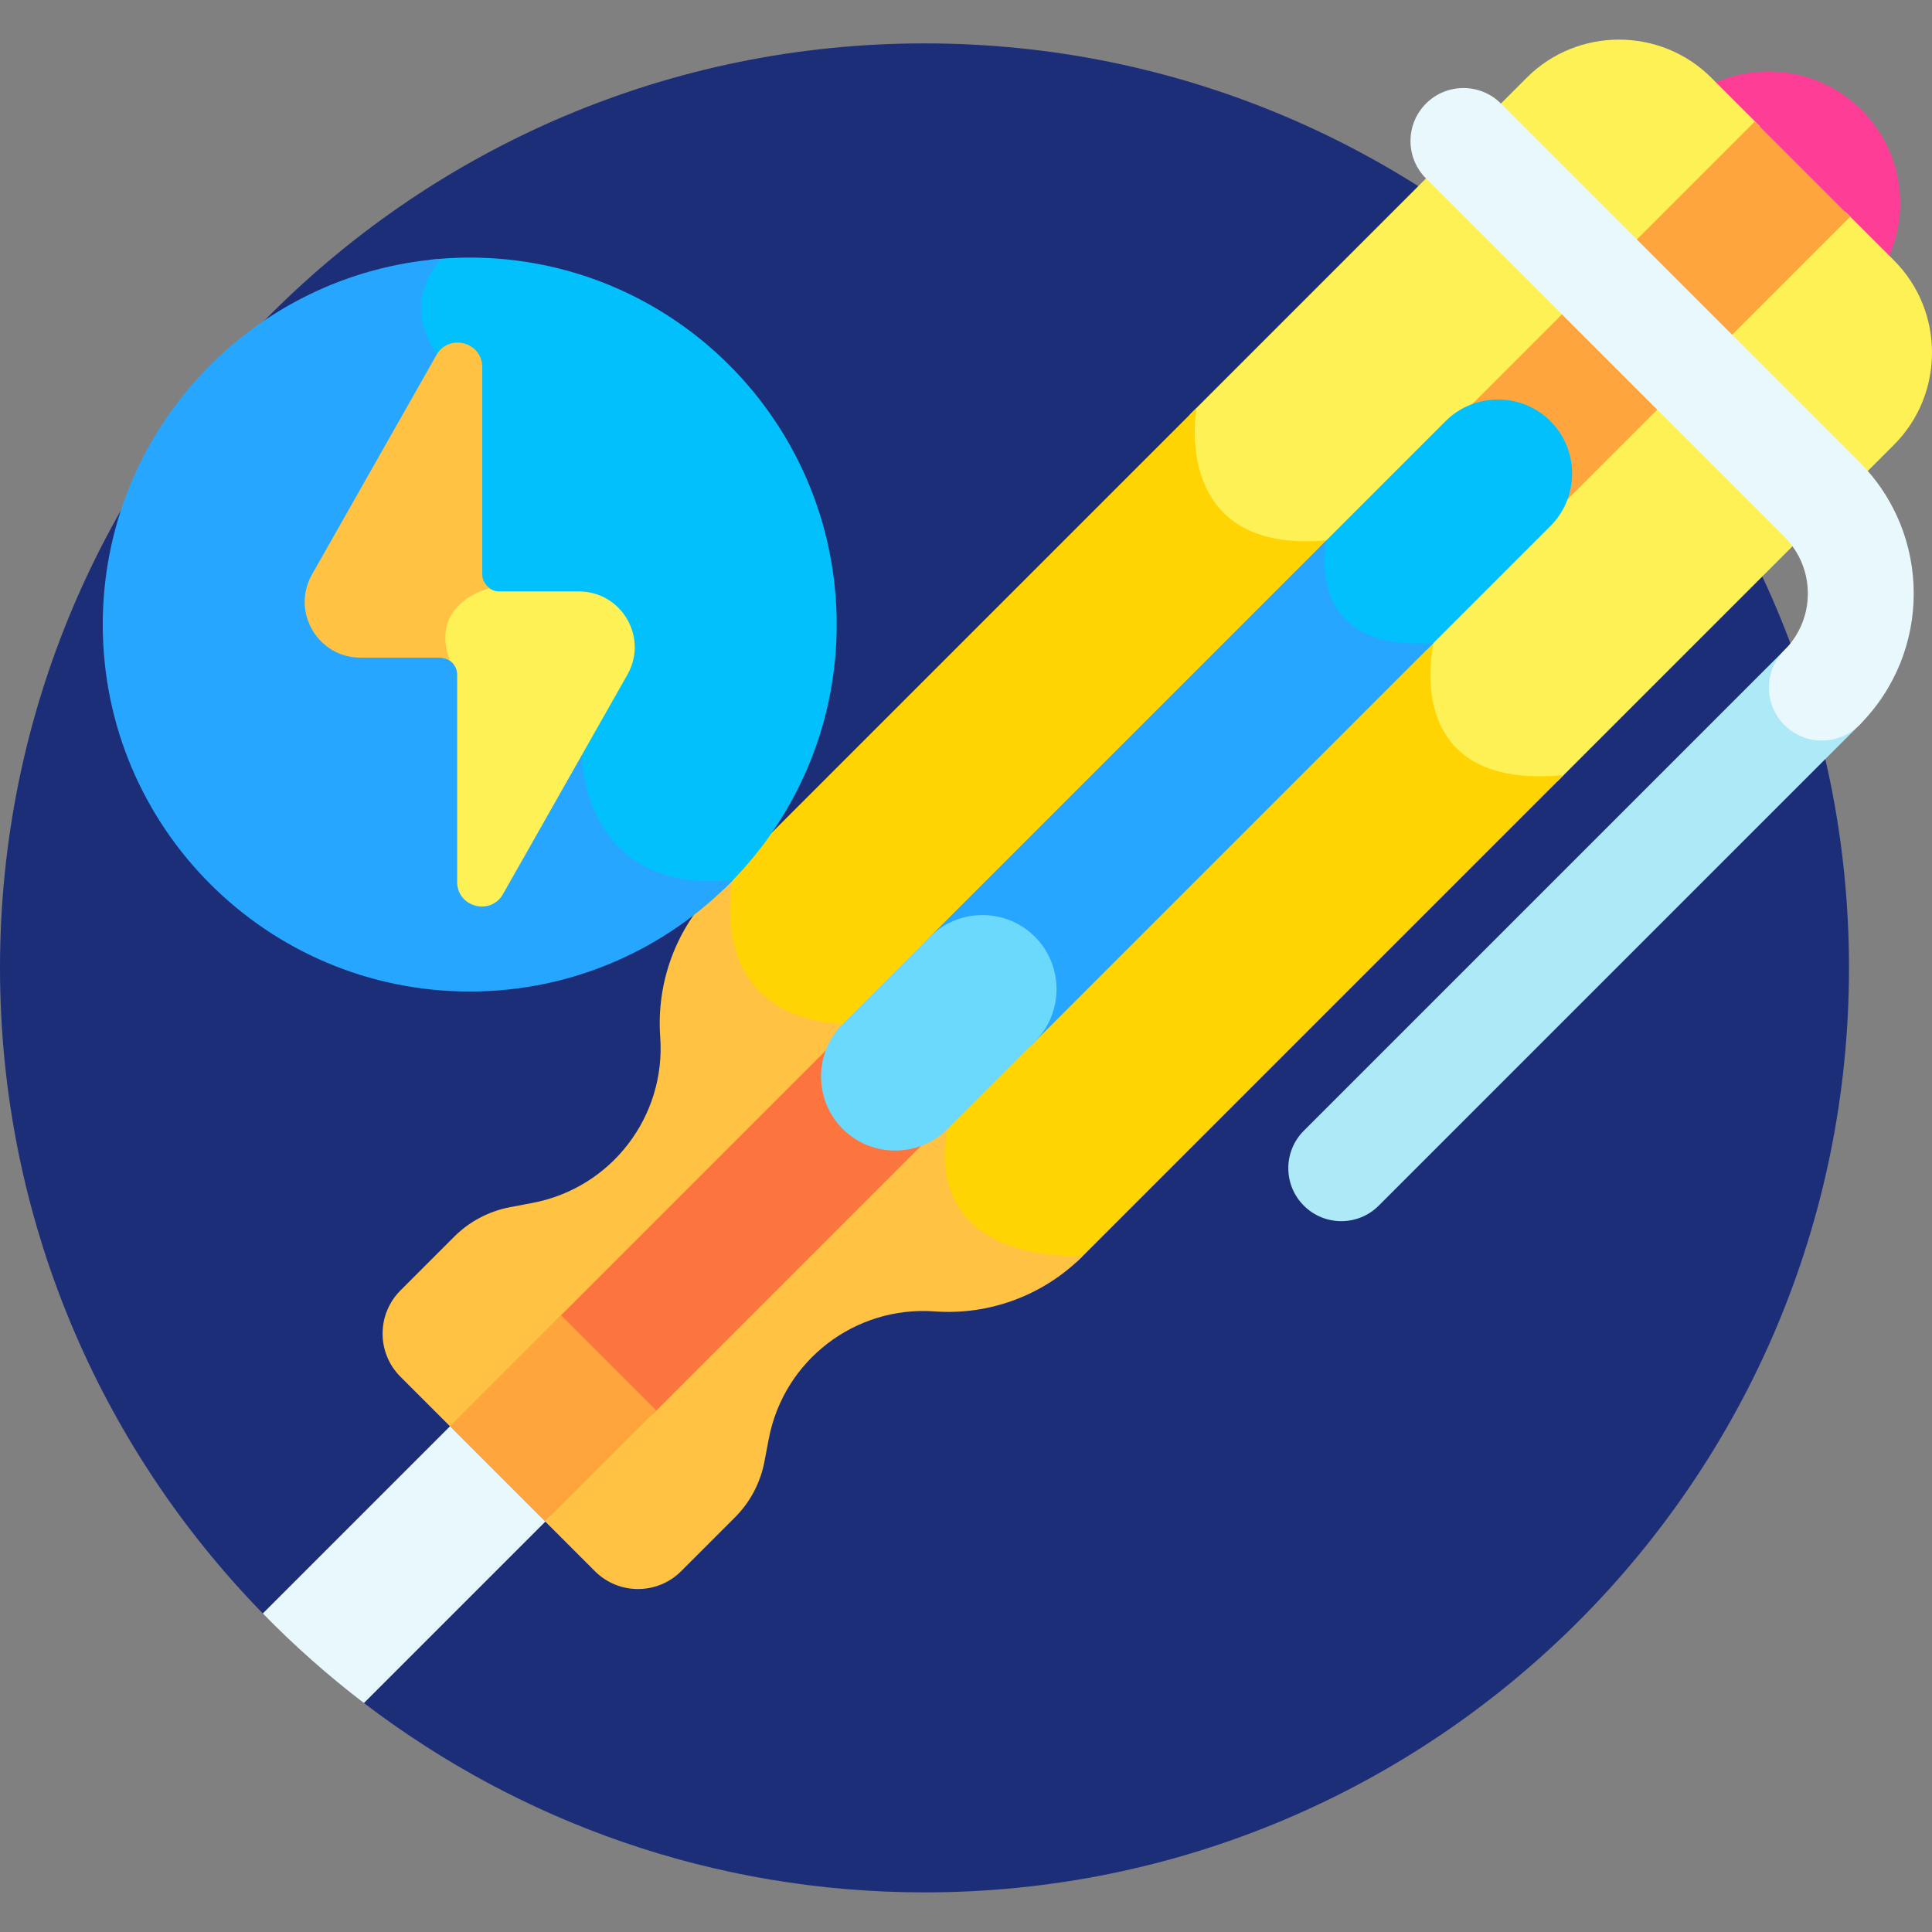 <svg id="Layer_1" enable-background="new 0 0 512 512" height="512" viewBox="0 0 512 512" width="512" xmlns="http://www.w3.org/2000/svg"><rect x="0" y="0" width="512" height="512" fill="#808080" stroke="none"/><g><path d="m245.002 11.496c-135.311 0-245.002 109.691-245.002 245.002 0 66.571 26.563 126.928 69.653 171.086l26.793 23.735c41.213 31.474 92.696 50.182 148.556 50.182 135.311 0 245.002-109.691 245.002-245.002s-109.691-245.003-245.002-245.003z" fill="#1d2e79"/><path d="m499.381 70.437c7.148-13.232 5.139-30.1-6.039-41.279-11.179-11.179-28.047-13.187-41.279-6.039z" fill="#fe3d97"/><g fill="#fef156"><path d="m466.413 33.499-12.917-12.917c-13.442-13.442-35.438-13.442-48.88 0l-9.311 9.311 37.357 37.357z"/><path d="m501.918 69.004-12.917-12.917-33.751 33.75 37.357 37.357 9.311-9.311c13.442-13.441 13.443-35.437 0-48.879z"/></g><path d="m322.392 136.107c5.914 6.517 15.094 9.46 27.32 8.73-.49 3.895-.811 12.734 4.891 19.369 4.818 5.609 12.71 8.216 23.484 7.775-.778 4.82-1.867 17.409 5.82 26.26 5.914 6.81 15.625 9.751 28.859 8.794l72.369-72.369-97.303-97.303-72.489 72.489c-.52 4.889-.925 17.471 7.049 26.255z" fill="#fef156"/><path d="m248.154 283.328c4.55 7.01 1.59 15.244 1.56 15.324l-.041.128c-.148.54-3.546 13.353 4.28 23.619 5.892 7.728 16.44 11.763 31.342 12.026.526-.483 1.05-.968 1.557-1.475l127.548-127.547c-43.963 4.255-34.477-35.029-34.477-35.029-35.19 2.56-28.422-27.172-28.422-27.172-41.61 3.638-34.404-35.1-34.404-35.1l-125.588 125.586 1.049.439c-.688 4.055-2.122 16.991 5.291 26.956 5.26 7.07 13.798 11.039 25.376 11.795 12.573.82 20.96 4.336 24.929 10.45z" fill="#ffd402"/><path d="m251.12 299.177s9.493-25.363-27.797-27.797c-37.289-2.434-29.06-38.166-29.06-38.166l-1.607-.672-3.107 3.107c-10.315 10.315-15.638 24.605-14.584 39.155 1.528 21.103-12.993 40.005-33.778 43.966l-6.055 1.154c-5.592 1.065-10.735 3.788-14.76 7.813l-14.246 14.246c-6.315 6.316-6.315 16.554 0 22.869l14.021 14.021 29.449-29.449 23.481 23.481-29.449 29.449 14.021 14.021c6.315 6.315 16.554 6.315 22.869 0l14.246-14.246c4.025-4.025 6.748-9.168 7.814-14.76l1.154-6.055c3.961-20.784 22.863-35.306 43.966-33.778 14.55 1.053 28.84-4.269 39.155-14.584-45.012-.001-35.733-33.775-35.733-33.775z" fill="#ffc242"/><path d="m438.131 43.322h46.367v35.728h-46.367z" fill="#fea53d" transform="matrix(.707 -.707 .707 .707 91.851 344.119)"/><path d="m415.414 81.823-27.292 27.292c6.992-2.595 15.188-1.114 20.783 4.481s7.077 13.791 4.481 20.783l27.292-27.292z" fill="#fea53d"/><path d="m354.603 164.207c4.818 5.609 12.71 8.216 23.484 7.775-.013.081-.026.182-.04.267l32.842-32.842c7.644-7.644 7.644-20.153 0-27.797s-20.153-7.644-27.797 0l-33.4 33.4c-.477 3.974-.712 12.654 4.911 19.197z" fill="#02c0fc"/><path d="m244.476 250.227c7.644-7.644 20.153-7.644 27.797 0s7.644 20.153 0 27.797l107.649-107.649c-35.19 2.56-28.422-27.172-28.422-27.172z" fill="#27a6ff"/><path d="m225.308 297.192c-5.595-5.595-7.077-13.79-4.481-20.782l-73.116 73.116 25.264 25.264 73.116-73.116c-6.993 2.595-15.188 1.113-20.783-4.482z" fill="#fc753f"/><path d="m274.258 248.242c-7.644-7.644-20.152-7.644-27.797 0l-23.139 23.139c-7.644 7.644-7.644 20.153 0 27.797s20.152 7.644 27.797 0l23.139-23.139c7.645-7.645 7.644-20.153 0-27.797z" fill="#6ad9fb"/><path d="m69.653 427.583c8.337 8.543 17.291 16.478 26.793 23.735l49.585-49.585-25.264-25.264z" fill="#e8f8fc"/><path d="m125.787 358.025h41.648v35.728h-41.648z" fill="#fea53d" transform="matrix(.707 -.707 .707 .707 -222.852 213.765)"/><g><path d="m345.526 319.509c-5.482-5.482-5.482-14.371 0-19.853l127.366-127.366c5.482-5.482 14.371-5.482 19.853 0s5.482 14.371 0 19.853l-127.365 127.366c-5.482 5.482-14.372 5.482-19.854 0z" fill="#ade9f7"/></g><g><path d="m472.892 192.143c-5.482-5.482-5.482-14.372 0-19.853 8.274-8.274 8.275-21.736.001-30.01l-94.988-94.988c-5.482-5.482-5.482-14.371 0-19.853s14.371-5.482 19.853 0l94.988 94.988c19.22 19.22 19.22 50.495-.001 69.717-5.481 5.481-14.371 5.481-19.853-.001z" fill="#e8f8fc"/></g><path d="m109.64 78.923c-1.046 7.362 2.141 14.925 9.474 22.489v64.953l32.937 34.671c.189 3.816 1.699 18.855 13.756 27.893 6.742 5.053 15.497 7.245 26.124 6.605 18.361-17.69 29.801-42.513 29.801-70.022 0-53.71-43.54-97.25-97.25-97.25-3.547 0-7.047.202-10.496.572-2.052 2.74-3.782 6.116-4.346 10.089z" fill="#02c0fc"/><path d="m124.482 262.763c27.384 0 52.107-11.335 69.781-29.549-40.037 3.974-40.103-33.058-40.103-33.058l-32.911-34.644v-64.974c-14.422-14.422-9.919-25.526-4.294-31.957-50.188 3.846-89.723 45.758-89.723 96.932 0 53.709 43.54 97.25 97.25 97.25z" fill="#27a6ff"/><path d="m153.434 156.745h-21.095c-1.862 0-3.458-1.124-4.157-2.729l-.05.118c-2.339.765-7.837 3.042-10.614 8.19-1.827 3.385-2.13 7.307-.909 11.677l-.555.28h.57c2.505 0 4.536 2.031 4.536 4.536v54.911c0 6.674 8.857 9.01 12.149 3.204l32.966-58.144c5.58-9.841-1.529-22.043-12.841-22.043z" fill="#fef156"/><path d="m129.708 155.893c-1.15-.823-1.905-2.162-1.905-3.683v-54.912c0-6.674-8.857-9.01-12.149-3.204l-32.966 58.144c-5.58 9.841 1.529 22.043 12.841 22.043h21.095c.957 0 1.843.3 2.574.806l.002-.001c-5.607-15.383 10.505-19.187 10.505-19.187z" fill="#ffc242"/></g></svg>
